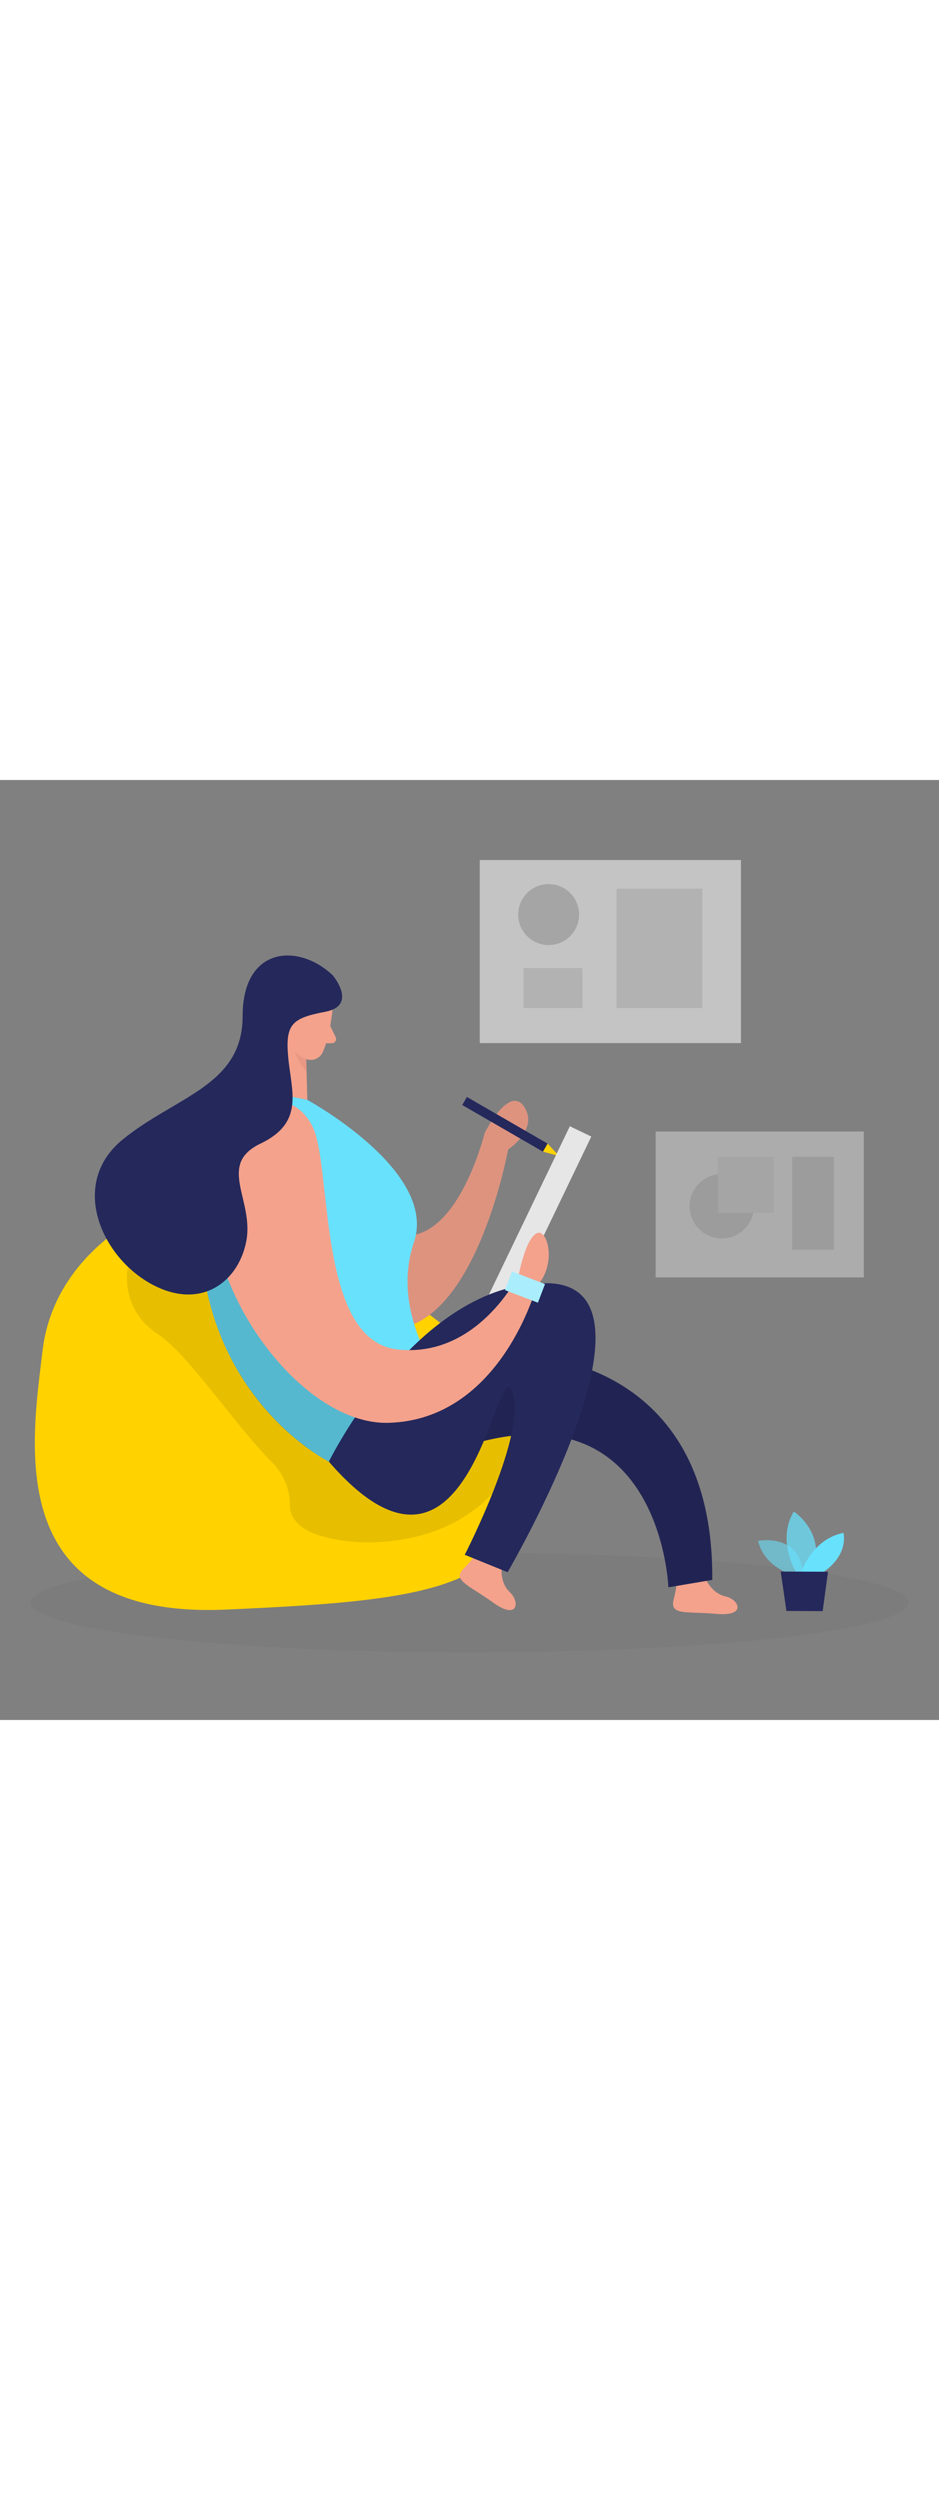 <svg id="_0232_designer_2" xmlns="http://www.w3.org/2000/svg" viewBox="0 0 500 500" data-imageid="designer-2-66" imageName="Designer 2" class="illustrations_image" style="width: 188px;"><rect x="0" y="0" width="500" height="500" fill="#808080" stroke="none"/><defs><style>.cls-1_designer-2-66{opacity:.18;}.cls-1_designer-2-66,.cls-2_designer-2-66,.cls-3_designer-2-66{fill:#000001;}.cls-4_designer-2-66{fill:#f4a28c;}.cls-5_designer-2-66{fill:#a5a5a5;}.cls-2_designer-2-66{opacity:.03;}.cls-6_designer-2-66{opacity:.66;}.cls-6_designer-2-66,.cls-7_designer-2-66,.cls-8_designer-2-66{fill:#e6e6e6;}.cls-3_designer-2-66{opacity:.09;}.cls-9_designer-2-66{fill:#fff;opacity:.44;}.cls-10_designer-2-66{fill:#ce8172;opacity:.31;}.cls-11_designer-2-66{opacity:.58;}.cls-11_designer-2-66,.cls-12_designer-2-66,.cls-13_designer-2-66{fill:#68e1fd;}.cls-8_designer-2-66{opacity:.43;}.cls-14_designer-2-66{fill:#24285b;}.cls-12_designer-2-66{opacity:.73;}.cls-15_designer-2-66{fill:#ffd200;}</style></defs><ellipse id="sd_designer-2-66" class="cls-2_designer-2-66" cx="250" cy="437.56" rx="233.69" ry="26.52"/><g id="plant_designer-2-66"><path class="cls-11_designer-2-66 targetColor" d="m422.08,422.92s-15.12-4.13-18.41-18.2c0,0,23.42-4.73,24.09,19.44l-5.68-1.24Z" style="fill: rgb(104, 225, 253);"/><path class="cls-12_designer-2-66 targetColor" d="m423.94,421.43s-10.56-16.7-1.27-32.31c0,0,17.81,11.31,9.9,32.34l-8.63-.04Z" style="fill: rgb(104, 225, 253);"/><path class="cls-13_designer-2-66 targetColor" d="m426.66,421.44s5.58-17.63,22.45-20.97c0,0,3.16,11.45-10.92,21.02l-11.53-.05Z" style="fill: rgb(104, 225, 253);"/><polygon class="cls-14_designer-2-66" points="415.7 421.04 418.76 442.01 438.06 442.09 440.9 421.15 415.7 421.04"/></g><g id="panel2_designer-2-66"><rect class="cls-6_designer-2-66" x="255.45" y="42.57" width="139.1" height="97.39"/><circle class="cls-5_designer-2-66" cx="292.15" cy="71.59" r="16.22"/><rect class="cls-3_designer-2-66" x="328.26" y="57.81" width="45.71" height="63.5"/><rect class="cls-3_designer-2-66" x="278.72" y="100.03" width="31.4" height="21.28"/></g><g id="panel1_designer-2-66"><rect class="cls-8_designer-2-66" x="349.11" y="186.98" width="110.86" height="77.62"/><circle class="cls-3_designer-2-66" cx="384.34" cy="226.72" r="17.15"/><rect class="cls-5_designer-2-66" x="382.27" y="200.45" width="29.82" height="29.82"/><rect class="cls-3_designer-2-66" x="421.83" y="200.45" width="22.24" height="49.41"/></g><g id="person_designer-2-66"><path class="cls-15_designer-2-66" d="m72.57,233.55s-44.16,21.18-49.92,70c-5.76,48.83-22.08,143.09,97.91,137.72,119.99-5.38,176.59-12.05,148.29-103.75-28.3-91.7-196.29-103.97-196.29-103.97Z"/><path class="cls-3_designer-2-66" d="m68.12,258.92s-5.15,21.95,15.97,35.87c16.28,10.73,41.33,48.84,60.77,68.16,6.13,6.09,9.63,14.35,9.48,23-.06,3.46,1.41,7.33,6,11.08,13.5,11.04,70.14,16.56,101.81-17.4,31.68-33.96-10.08-50.76-10.08-50.76l-139.23-75.36-44.73,5.41Z"/><path class="cls-4_designer-2-66" d="m375.88,425.11s2.97,7.44,10.37,9.14c7.41,1.69,11.43,10.79-4.76,9.31-16.19-1.48-25.07,1.06-22.75-7.83,2.33-8.89,1.27-10.23,1.27-10.23l15.86-.39Z"/><path class="cls-4_designer-2-66" d="m267.18,418.85s-1.23,7.92,4.28,13.14c5.51,5.23,4.35,15.11-8.83,5.59-13.18-9.51-22.12-11.85-15.6-18.32,6.53-6.46,6.3-8.16,6.3-8.16l13.86,7.74Z"/><path class="cls-14_designer-2-66" d="m281.25,306.42s98.98,1,98.02,119.06l-23.36,3.96s-4.48-124.65-133.11-65.28l6.72-49.1,51.73-8.64Z"/><path class="cls-3_designer-2-66" d="m281.25,306.42s98.98,1,98.02,119.06l-23.36,3.96s-4.48-124.65-133.11-65.28l6.72-49.1,51.73-8.64Z"/><polygon class="cls-15_designer-2-66" points="289.1 197.69 297.68 199.99 291.57 193.4 289.1 197.69"/><path class="cls-4_designer-2-66" d="m154.08,256.1s17.11,43.2,58.86,35.64c41.75-7.56,57.61-95.2,57.61-95.2,0,0,16.52-10.74,8.53-22.72-7.99-11.99-20.99,13.93-20.99,13.93,0,0-17.99,73.81-56.91,49.88l-47.09,18.47Z"/><path class="cls-3_designer-2-66" d="m154.08,256.1s17.11,43.2,58.86,35.64c41.75-7.56,57.61-95.2,57.61-95.2,0,0,16.52-10.74,8.53-22.72-7.99-11.99-20.99,13.93-20.99,13.93,0,0-17.99,73.81-56.91,49.88l-47.09,18.47Z"/><path class="cls-13_designer-2-66 targetColor" d="m154.59,168.28l9.04,1.88s69.73,37.86,56.77,75.78c-12.96,37.92,15.36,73.92,15.36,73.92l-60.65,42.72s-79.22-39.35-67.36-147.59c0,0,5.51-50.45,46.84-46.7Z" style="fill: rgb(104, 225, 253);"/><rect class="cls-7_designer-2-66" x="279.34" y="181.57" width="12.68" height="108.33" transform="translate(130.36 -100.51) rotate(25.68)"/><polygon class="cls-4_designer-2-66" points="151.29 120.72 138.74 164.99 163.63 170.16 162.77 135.87 151.29 120.72"/><path class="cls-10_designer-2-66" d="m163.28,143.37s-4.54-1.5-7.58-5.84c0,0-.64,8.4,7.56,17.74l.02-11.9Z"/><path class="cls-4_designer-2-66" d="m177.07,122.02s-1.25,13.99-5.19,22.73c-1.6,3.55-5.84,5.15-9.37,3.5-4.38-2.05-9.7-6.09-9.94-13.67l-1.99-12.81s-.96-8.07,7.82-12.29c8.79-4.22,19.85,4.05,18.66,12.53Z"/><path class="cls-4_designer-2-66" d="m160.27,131.24s.84-5.34-3.23-5.64c-4.07-.3-5.34,7.41-.03,9.09l3.26-3.45Z"/><path class="cls-4_designer-2-66" d="m175.83,130.79l2.91,6.01c.72,1.48-.35,3.21-2,3.23l-5.46.06,4.56-9.29Z"/><rect class="cls-14_designer-2-66" x="244.06" y="180.67" width="49.6" height="4.95" transform="translate(127.59 -109.89) rotate(30)"/><path class="cls-1_designer-2-66" d="m189.01,339.05l-13.9,23.53s-50.44-24.38-64.89-90.59c-14.45-66.2,33.23-40.35,33.23-40.35l45.56,107.41Z"/><path class="cls-14_designer-2-66" d="m175.11,362.58s46.73-95.28,115.84-94.92c69.12.36-20.66,153.73-20.66,153.73l-22.82-9.26s33.93-65.82,25.24-86.99c-8.69-21.17-21.78,124.95-97.61,37.44Z"/><path class="cls-4_designer-2-66" d="m135.13,173.63s20.8-10.56,31.36,10.88c10.56,21.44,2.24,113.59,45.12,118.39,42.88,4.8,64.64-39.83,64.64-39.83,0,0,3.53-18.85,9.45-21.93,5.91-3.08,11.05,16.64,0,28.16,0,0-18.91,71.04-78.88,72.64-59.97,1.6-130.87-119.67-71.68-168.31Z"/><path class="cls-14_designer-2-66" d="m177.15,103.87s13.66,16.07-4.03,19.44-21.33,6.54-19.63,24.48c1.7,17.94,8.7,34.38-14.76,45.61-23.45,11.23-3.29,29.98-7.61,52.06-4.32,22.08-24.96,37.19-51.36,22.19-26.4-15-42.72-53.39-14.4-76.43,28.32-23.04,63.84-28.56,63.84-65.64s29.66-39,47.95-21.72Z"/><rect class="cls-13_designer-2-66 targetColor" x="270.19" y="264.44" width="18.74" height="10.58" transform="translate(114.42 -81.89) rotate(20.87)" style="fill: rgb(104, 225, 253);"/><rect class="cls-9_designer-2-66" x="270.19" y="264.44" width="18.74" height="10.58" transform="translate(114.42 -81.89) rotate(20.87)"/></g></svg>